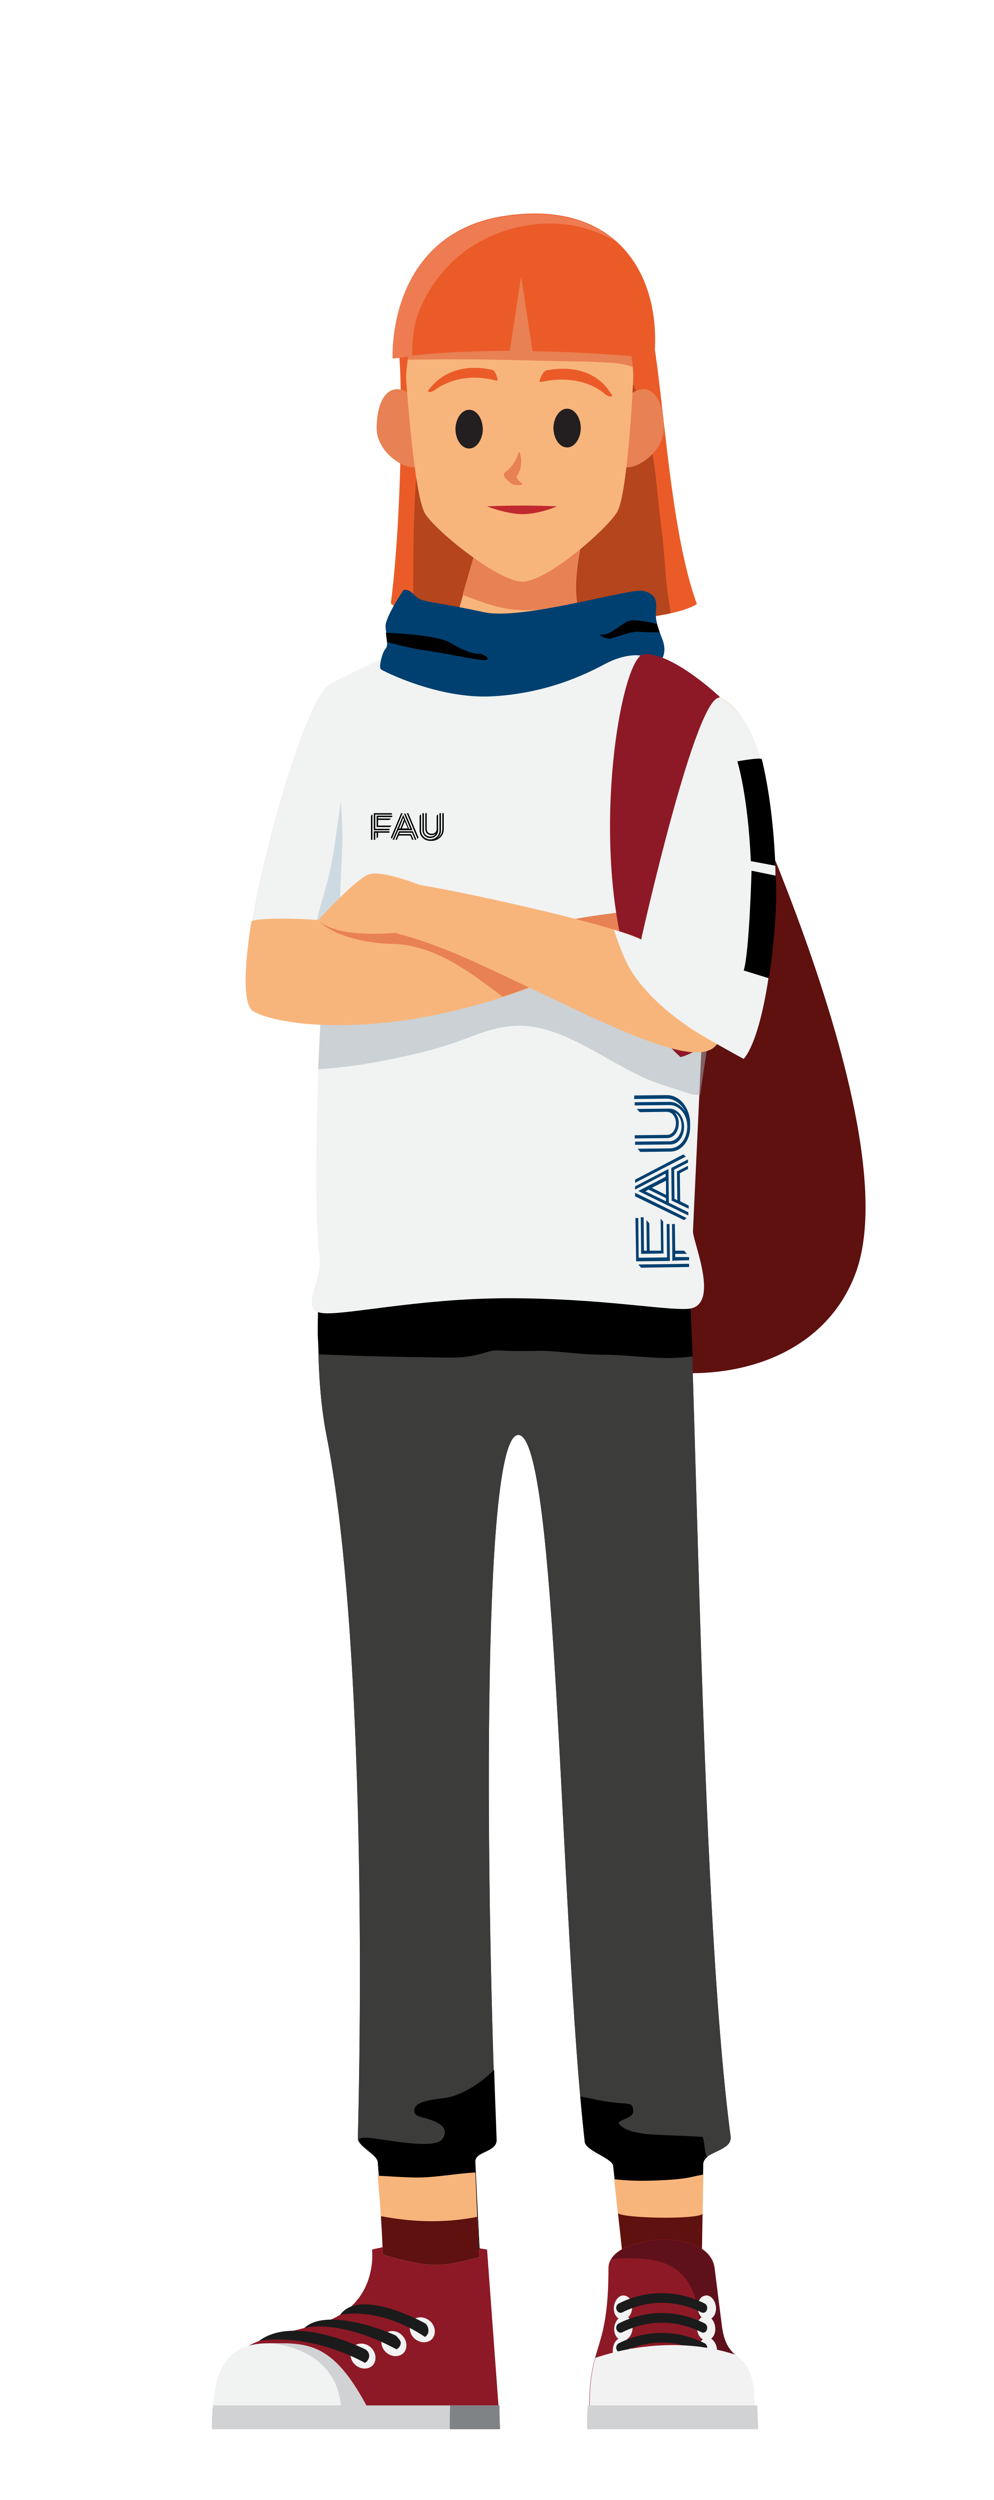 <svg version="1.1" id="Student_6_FAU" xmlns="http://www.w3.org/2000/svg" xmlns:xlink="http://www.w3.org/1999/xlink"
	 viewBox="0 0 280 704" style="enable-background:new 0 0 280 704;" xml:space="preserve">
<style type="text/css">
	#student-6-fau-rrze-expo {
		--hautfarbe: #F8B57B;
		--hautschatten: #E88153;
		--akzentfarbe: #8D1926; /*Fakultaetsfarben hier im Originalton*/
		--akzentfarbeDunkler: #5F111B; /*Eine Nuance dunkler als Originalton*/
		--akzentfarbeNochDunkler: #5E110F; /*Zwei Nuancen dunkler*/
		--fauFarbton: #004070; /*FAUFarbton sRGB*/
		--fauFarbtonDunkler: #003359; /*1 Nuance dunkler*/
		--haarfarbe: #EB5B28;
		--haarlicht: #EF7B52;
		--haarschatten: #B5451C;
	}
	/*FAU-Merch enthaelt fau im id-Bestandteil*/
	#student-6-fau-rrze-expo .st0{fill:#5E110F; fill: #5E110F;} /*Rucksack und Socken*/
	#student-6-fau-rrze-expo .st1{fill:#F8B57B; fill: #F8B57B;} /*Hautbasis Arm und Knoechel*/
	#student-6-fau-rrze-expo .st2{fill:#EB5B28; fill: #EB5B28;} /*Haarbasis*/
	#student-6-fau-rrze-expo .st3{fill:#B5451C; fill: #B5451C;} /*Haarschatten*/
	#student-6-fau-rrze-expo .st4{fill:#8D1926; fill: #8D1926;} /*AkzentfarbeFakultaeten*/
	#student-6-fau-rrze-expo .st5{fill:#F1F2F2;} /*Shirtfarbe und Schuhkappe links*/
	#student-6-fau-rrze-expo .st6{fill:#D1D2D4;} /*Schuhsohle*/
	#student-6-fau-rrze-expo .st7{fill:#F2F2F2;} /*Schuhkappe*/
	#student-6-fau-rrze-expo .st8{fill:#1B1B1B;} /*Schnuersenkel*/
	#student-6-fau-rrze-expo .st9{fill:#808386;} /*Absatz*/
	#student-6-fau-rrze-expo .st10{fill:#8E3089;} /*Unwichtig da verdeckt*/
	#student-6-fau-rrze-expo .st11{fill:#3C3C3B;} /*Hosenbasis*/
	#student-6-fau-rrze-expo .st12{clip-path:url(#student-6-fau-SVGID_2_);}
	#student-6-fau-rrze-expo .st13{fill:#004070; fill: #004070;} /*FAU originalton*/
	#student-6-fau-rrze-expo .st14{opacity:0.5;} /*Schatten*/
	#student-6-fau-rrze-expo .st15{fill:#A6B0B6;} /*Schattenfarbe Arm*/
	#student-6-fau-rrze-expo .st16{fill:#E88153; fill: #E88153;} /*Hautschatten*/
	#student-6-fau-rrze-expo .st17{fill:#EC9856; fill: #E88153;} /*Ohren*/
	#student-6-fau-rrze-expo .st18{fill:#FABE7E; fill: #F8B57B;} /*Hautbasis Gesicht*/
	#student-6-fau-rrze-expo .st19{fill:#231F20;} /*Augen und Augenbrauen*/
	#student-6-fau-rrze-expo .st20{fill:#C1292E;} /*Mund*/
	#student-6-fau-rrze-expo .st21{fill:#EF7B52; fill: #EF7B52;} /*Haarlicht*/
	#student-6-fau-rrze-expo .st22{fill:#5F111B; fill: #5F111B;} /*Schuhakzent Dunkel*/
	#student-6-fau-rrze-expo .st23{fill:#CEDAE2;} /*Shirtschatten*/
	#student-6-fau-rrze-expo .st24{fill:#003359; fill: #003359;} /*Multifunktionsschal Schatten*/
	#student-6-fau-rrze-expo .st25{fill:#FFFFFF;} /*FAU logofarbe*/
	#student-6-fau-rrze-expo .st26{opacity:0.8;} /*Fau logodeckkraft Multifunktionsschal*/
	#student-6-fau-rrze-expo .st27{clip-path:url(#student-6-fau-SVGID_4_);}
</style>
<g id="student-6-fau-rrze-expo">
	<g id="rucksack">
		<path class="st0" d="M200.3,201.2c0,0,56.6,114.7,40.7,157.4c-16,42.6-87.1,31-88.6,3.4c-1.5-27.6,8.7-136.1,34.9-163.2
			L200.3,201.2z"/>
	</g>
	<g id="armbasis">
		<path class="st1" d="M93,192.7c-8.6,4.3-30.7,86.9-21.6,92.1c8.6,4.9,46,9,92-12.7l-11.2-11.4c0,0-52.3,1.3-55.1-0.5
			c-2.8-1.7-0.4-17.4-0.8-27.2C95.4,208.3,93,192.7,93,192.7z"/>
	</g>
	<g id="haarbasis">
		<path class="st2" d="M110.1,169.9c3.6-28.1,3.4-74.1,1.5-74.1c7.1-38.6,54.4-28.3,68-14.4c7.2,7.3,6.7,61.2,16.7,88.7
			C185.3,177.5,117.2,177.5,110.1,169.9z"/>
	</g>
	<g id="haarschatten">
		<path class="st3" d="M187.6,162.5c-0.4-4.6-0.7-9.2-1.3-13.8c-1-8-1.5-16-3-23.9c-2.3-12.5-7.5-27.6-20.2-32.9
			c-12.3-5-27.1-0.9-35.3,9.4c-9.4,11.9-10.6,28.8-11.1,43.3c-0.3,8.5-0.3,16.9-0.3,25.4c0,0.9,0,1.7,0,2.6c15.7,4,54.7,4,72.5,0.1
			C188.5,169.3,187.8,165.9,187.6,162.5z"/>
	</g>
	<g id="Schuhlinks">
		<g id="Schuhakzentfarbe">
			<path class="st4" d="M59.7,684h81.2l-3.7-50.5c-11.7-2-22.6-2.4-32.4,0c0,0,2,15.6-14.2,20.7C74.5,659.3,59.7,657.7,59.7,684z"/>
		</g>
		<path class="st5" d="M75.6,659.9c-13.2,0-16,9.3-15.6,24.1h46.4C94.8,659.1,87.5,659.9,75.6,659.9z"/>
		<path class="st6" d="M95.9,684h10.6c-11.6-25-19-24.1-30.8-24.1C72.2,659.9,99.1,658.8,95.9,684z"/>
		<path class="st7" d="M104.5,661.1c1.5,1.4,1.7,3.7,0.5,5c-1.3,1.3-3.5,1.2-5-0.2c-1.5-1.4-1.7-3.7-0.5-5
			C100.8,659.6,103,659.7,104.5,661.1z"/>
		<path class="st8" d="M102.8,665.4c-16.4-8.8-29.8-6.2-29.8-6.2c10.2-7.5,29.4,2.2,29.7,2.3c1.1,0.5,1.6,1.7,1.1,2.8
			C103.6,664.8,103.2,665.2,102.8,665.4z"/>
		<path class="st7" d="M113.2,657.6c1.5,1.4,1.7,3.7,0.5,5c-1.3,1.3-3.5,1.2-5-0.2c-1.5-1.4-1.7-3.7-0.5-5
			C109.5,656.1,111.7,656.1,113.2,657.6z"/>
		<path class="st7" d="M121.2,653.7c1.5,1.4,1.7,3.7,0.5,5c-1.3,1.3-3.5,1.2-5-0.2c-1.5-1.4-1.7-3.7-0.5-5
			C117.4,652.2,119.6,652.3,121.2,653.7z"/>
		<path class="st8" d="M111.7,661.6c-16.4-8.8-26-6-26-6c6.8-6.3,25.7,1.9,25.9,2.2c1.1,1.2,1.6,1.7,1.1,2.8
			C112.5,661,112.1,661.4,111.7,661.6z"/>
		<path class="st8" d="M119.6,654.2c-0.2-0.1-18.2-10.1-23.8-2.3c0,0,10.7-2.6,23.9,6.2c0.4-0.2,0.7-0.6,0.9-1.1
			C120.9,655.9,120.4,654.6,119.6,654.2z"/>
		<path class="st6" d="M60.1,677.4c-0.3,2-0.5,4.2-0.4,6.7h81.2l-0.5-6.7H60.1z"/>
		<path class="st9" d="M126.8,677.4c-0.1,2-0.1,4.2-0.1,6.7h14.1l-0.1-6.7H126.8z"/>
	</g>
	<g id="Hose">
		<path class="st10" d="M96.2,314.3c0,0-11.3,54.2-4.2,90.1c9.4,47.7,10.3,139.7,8.8,197.7c-0.1,2.4,5.4,4.6,5.6,6.8
			c0.9,11.5,1.4,19.9,1.4,23.9c13.4,3.9,16.5,3.6,27.2,0.7c0,0-0.5-9.5-1.2-24.6c-0.1-3.1,6.1-2.7,6-6.2
			c-2.7-64.2-4.6-198.6,6.2-198.6c11.1,0,11.7,136.3,18.7,199.1c0.3,2.4,7.8,4.6,8,6.7c1.6,14.8,2.6,24.1,2.6,24.1
			c13.4,5.4,9.1,4.6,22.2-0.9c0,0,0.2-8.8,0.5-23.7c0.1-3.6,8.4-3.5,7.8-7.8c-9-68.6-9.2-218.8-13.6-285.9L96.2,314.3z"/>
		<path class="st11" d="M96.2,314.3c0,0-11.3,54.2-4.2,90.1c9.4,47.7,10.3,139.7,8.8,197.7c-0.1,2.4,5.4,4.6,5.6,6.8
			c0.9,11.5,1.4,19.9,1.4,23.9c13.4,3.9,16.5,3.6,27.2,0.7c0,0-0.5-9.5-1.2-24.6c-0.1-3.1,6.1-2.7,6-6.2
			c-2.7-64.2-4.6-198.6,6.2-198.6c11.1,0,11.7,136.3,18.7,199.1c0.3,2.4,7.8,4.6,8,6.7c1.6,14.8,2.6,24.1,2.6,24.1
			c13.4,5.4,9.1,4.6,22.2-0.9c0,0,0.2-8.8,0.5-23.7c0.1-3.6,8.4-3.5,7.8-7.8c-9-68.6-9.2-218.8-13.6-285.9L96.2,314.3z"/>
		<path d="M169.2,381.5c-4.9,0-11.8-1-16.7-1.1c-9.2,0.2-10.2-0.1-12.9-0.1c-2.6,0-5.2,2.3-14.5,2c-15.1-0.2-20.2-0.3-35.3-0.9
			c-0.1-4.4-0.3-2.7-0.3-7c0-24.7,6.6-60.2,6.6-60.2l96.2,0.9c1.7,17.8,1.6,40.5,2.8,66.9C185.6,383.2,179,381.5,169.2,381.5z"/>
		<path d="M103.1,602c3.4,0,19.2,3.7,21.5,0.4c2.5-3.7-2.3-5.2-4.9-5.9c-1-0.3-2.8-0.6-3-1.8c-0.3-1.8,1.9-2.7,3.3-3
			c2.8-0.8,5.7-0.6,8.5-1.7c4.2-1.6,7.6-4.1,10.7-7.1c0.2,7.1,0.5,13.7,0.7,19.7c0.1,3.5-6.1,3.1-6,6.2c0.7,15.1,1.2,24.6,1.2,24.6
			c-10.7,2.9-13.8,3.2-27.2-0.7c0-4-0.5-12.5-1.4-23.9c-0.1-1.8-3.8-3.6-5.1-5.5C101.7,603.6,99.5,602,103.1,602z"/>
		<path d="M174,592.2c0.8,0.1,1.6,0.1,2.4,0.2c0.4,0.1,1,0.1,1.3,0.3c0.7,0.5,0.9,2,0.4,2.7c-0.7,1-2.6,1.4-3.6,2.1
			c-0.2,0.1-0.3,0.5-0.1,0.7c1.8,1.9,4.6,2.3,7,2.7c2.9,0.4,13.5,0.6,16.4,0.9c0.7,0.1,0.6,5.4,1.5,5.6c-0.7,0.6-1.2,1.2-1.2,2.1
			c-0.2,14.9-0.5,23.7-0.5,23.7c-13,5.5-8.8,6.2-22.2,0.9c0,0-0.9-9.3-2.6-24.1c-0.2-2.2-7.8-4.3-8-6.7c-0.4-4-0.9-8.3-1.3-12.9
			C167,591.1,170.5,591.9,174,592.2z"/>
	</g>
	<g id="KnoechelHautbasis">
		<path class="st1" d="M183.4,614.1c2.9-0.1,5.9-0.2,8.9-0.6c1.9-0.2,3.8-0.8,5.8-1.1c-0.2,14.3-0.5,22.8-0.5,22.8
			c-13,5.5-8.8,6.2-22.2,0.9c0,0-0.9-8.6-2.4-22.4C176.4,614.1,179.9,614.2,183.4,614.1z"/>
		<path class="st1" d="M116.1,613.2c6,0.2,11.9-1.1,17.8-1.4c0.6,14.6,1.1,23.8,1.1,23.8c-10.7,2.9-13.8,3.2-27.2-0.7
			c0-4-0.5-11.5-1.4-22.2C109.6,612.9,112.9,613.1,116.1,613.2z"/>
	</g>
	<g id="Socken">
		<path class="st0" d="M174.1,623.3c0.9,8.1,1.4,12.8,1.4,12.8c13.4,5.4,9.1,4.6,22.2-0.9c0,0,0.1-4.2,0.2-11.7
			C195.7,625.1,175.9,624.7,174.1,623.3z"/>
		<path class="st0" d="M107.3,624.1c0.3,4.8,0.5,8.4,0.5,10.8c13.4,3.9,16.5,3.6,27.2,0.7c0,0-0.2-4.2-0.6-11.3
			C124.7,626.2,115.7,625.7,107.3,624.1z"/>
	</g>
	<g id="Shirtbasis">
		<path class="st5" d="M199.5,196.3c-7.1-3.9-26.5-14.7-33.6-18.4c-1-0.5-2.2-0.7-3.4-0.4c-5.4,1.3-8.3,3.7-14.5,3.5
			c-6.8-0.2-15.1,0.4-21.5-2.8c-1.4-0.7-3-0.7-4.4,0c-9.2,4.7-24.7,12.1-27.4,13.5c-3.8,1.9-1.5,1.6-0.9,16.5
			c0.4,8.5-7.3,119.7-3.8,145.2c1,7.1-5.6,15.1,0.3,16.3c5.5,1.1,27-4.1,53-4.1c25.6,0,43.6,3.4,50.4,3c9.5-0.6,1.4-19,1.5-21.9
			l6.8-145.8C202.1,198.9,201.2,197.2,199.5,196.3z"/>
	</g>
	<g id="fau_BeschnittgruppeSiegel">
		<g id="Beschnittgruppe_Shirt">
			<g>
				<defs>
					<path id="SVGID_1_" d="M90.4,285.4c-0.2,0.7-1.4,41.8-1.3,42.5c3.1,40-3.5,31.1-0.9,40.5c1.7,6.4,24.4-3.6,55.1-2.8l50.7,2.8
						c2.2,0,4.1-1.7,4.2-3.9v-6.9c-0.3-1.7-3.1-9.3-3.1-11l2.3-50.5c-13.5,0.2-29.7-8.2-22.4-58.6l-80.8-35.1L90.4,285.4z"/>
				</defs>
				<clipPath id="SVGID_00000154426515122532945180000007212063844517842615_">
					<use xlink:href="#SVGID_1_"  style="overflow:visible;"/>
				</clipPath>
				<path id="FAU_x5F_Logo_x5F_Shirt" class="st13" style="clip-path:url(#SVGID_00000154426515122532945180000007212063844517842615_);" d="
					M180.6,357l-0.8-0.9l14.3-0.2l0,0.9L180.6,357z M179.9,354.2l-0.1-11.2l-0.8,0l0.2,12.2l0.8,0l8.7-0.1l-0.1-10.4l-0.8,0l0.1,9.4
					L179.9,354.2z M186.1,343.2l0.1,9l-3.2,0l-0.1-7.7l-0.8-0.9l0.1,8.6l-0.8,0l-0.1-9.4l-0.8,0l0.1,9.4l0,0.9l6.3-0.1l-0.1-9
					L186.1,343.2z M189.8,355l4.3-0.1l0-0.9l-3.9,0l0-0.9l3.3,0l-0.8-0.9l-2.5,0l-0.1-7.5l-0.8,0l0.1,10.4L189.8,355z M178.6,309.5
					l9.1-0.1c2.1,0,3.9,1.1,5.4,3.7l0,0c-1.2-1.7-2.6-2.8-4.5-2.8l-9.8,0.1l0,0.9l9.8-0.1c2.8,0,5,2.7,5,6c0,3.4-2,6.1-4.9,6.2
					l-9.1,0.1l0.8,0.9l8.4-0.1c3.3,0,5.7-3.2,5.6-7.1c0-0.1,0-0.9,0-0.9c0-3.8-2.5-7.9-6.6-7.9l-9.1,0.1L178.6,309.5L178.6,309.5z
					 M192.7,317.3c0-2.8-1.8-5.1-4.2-5.1l0,0l-9.1,0.1l0.8,0.9l7.6-0.1c1.5,0,2.6,1.4,2.6,3.2c0,1.8-1,3.3-2.5,3.3l-9.1,0.1l0,0.9
					l9.1-0.1c2,0,3.3-1.9,3.3-4.3c0-1-0.4-2.1-1.1-2.9l0,0c1.2,0.7,1.9,2.1,1.9,3.8c0,2.3-1.4,4.2-3.3,4.3l0,0l-9.8,0.1l0,0.9
					l9.8-0.1l0,0C191,322.4,192.7,320.1,192.7,317.3z M189.2,338.1l4.8,2.3l0-0.9l0,0l0,0l-2.4-1.2l-0.1-7.9l2.3-1.2l0-0.9l-3.1,1.6
					l0.1,8.1l-0.8-0.4l-0.1-8.2l3.9-2l0-0.9l-4.7,2.4L189.2,338.1L189.2,338.1z M178.9,336.9l13.8,6.7l0.7-0.6l-14.5-7.1
					L178.9,336.9z M178.9,333.1l14.3-7.4l-0.7-0.6l-13.6,7.1L178.9,333.1z M188.4,338.7l5.5,2.7l0,0.9l-14.1-6.9l7.7-4l0-0.9
					l-8.6,4.5l0-0.9l9.4-4.9L188.4,338.7z M183.6,334.5l4,2l0-4L183.6,334.5z M187.6,338.3l0-0.9l-4.9-2.4l-0.9,0.5L187.6,338.3z"/>
			</g>
		</g>
	</g>
	<g id="armSchattenShirtschatten" class="st14">
		<path class="st15" d="M189.1,306.3c-6.4-2-8-2.8-13.8-5.9c-9.2-4.9-19.6-12.2-30.6-11.5c-5.2,0.3-10.1,2.3-14.9,4.1
			c-4.9,1.8-10,3.2-15.1,4.3c-7.9,1.8-16.5,3.3-25.1,3.8c0.5-10.2,1.1-20.2,1.6-29.8c8.8-0.9,17.6-1.6,26.5-1.9
			c12.1-0.3,24,0.7,36,2.3c9.2,1.2,18.4,2.3,27.7,1.6c7.6-0.6,14.9-2.5,21.9-5.4l-6.1,40.5C194.3,308.2,195.6,308.4,189.1,306.3z"
			/>
	</g>
	<g id="dekolteeHautbasis">
		<path class="st1" d="M165.7,176.4c-8-7.1,0.4-32.2,0.4-32.2l-29.2,1l-8.3,28.7c0,0-1.7,0.9-4.2,2.2c0,0,3.7,16.4,17.7,16.4
			C156,192.5,165.7,176.4,165.7,176.4z"/>
	</g>
	<g id="KinnschattenHautschatten">
		<path class="st16" d="M146.6,171.8c5.4,0.2,10.7-0.5,16-1.7c-1.9-10.1,3.4-25.9,3.4-25.9l-29.2,1l-6.5,22.3
			C135.6,169.5,140.7,171.6,146.6,171.8z"/>
	</g>
	<path id="fau_MultifunktionsschalBasis" class="st13" d="M113.7,166.1c0,0-5.3,7.8-5.1,10.4s0.9,5.3,0,6.2c-0.9,0.9-2,5.3-1.3,5.8
		s16.2,8.4,31.3,7.6s26-6,31.8-9.1c5.8-3.1,9.8-2.4,9.8-2.4l5.1,2.4c0,0,3.1-2.2,1.3-6.9c-1.8-4.7-2-6-1.8-8.4
		c0.2-2.4,0-4.4-3.6-5.3c-3.6-0.9-34,8.4-44.9,6c-10.9-2.4-15.6-2.7-17.8-3.6C116.3,167.9,116.1,165.9,113.7,166.1z"/>
	<g id="kopf">
		<g id="ohrHautschatten_1_">
			<path class="st17" d="M187,120.6c0,6.1-6.5,11-10.3,11c-3.8,0-3.5-4.9-3.5-11s4.3-11,8.1-11C185.1,109.7,187,114.6,187,120.6
				L187,120.6z"/>
		</g>
		<g id="ohrHautschatten">
			<path class="st17" d="M106.1,120.6c0,6.1,6.5,11,10.3,11c3.8,0,3.5-4.9,3.5-11s-4.3-11-8.1-11
				C108,109.7,106.1,114.6,106.1,120.6L106.1,120.6z"/>
		</g>
		<g id="facials">
			<g id="hautBasis">
				<path class="st18" d="M146.1,74.1c-30.1,0.3-31.6,28.6-31.7,32c0,0.2,0,0.4,0,0.6c0.2,3.1,2.3,32.2,5.2,37.7
					c2.5,4.6,20.6,19.4,27.6,19.4c7,0,24.4-15.3,26.8-19.9c2.8-5.6,4.3-34.7,4.4-37.8c0-0.2,0-0.4,0-0.6
					C178.3,102,176.2,73.8,146.1,74.1z"/>
			</g>
			<g id="hautSchatten">
				<path class="st16" d="M172.6,102.2c-3.2-0.2-6.5-0.4-9.7-0.4c-7.8-0.1-15.6-0.4-23.5-0.5c-8.2-0.2-16.4-0.1-24.5,0
					c1.4-9.1,7.3-26.9,31.2-27.2c26.7-0.3,31.4,21.9,32.2,29.3C176.5,102.6,174.6,102.4,172.6,102.2z"/>
			</g>
			<g id="Augen">
				<path class="st19" d="M160,115.1c-2.1-0.2-3.9,2.1-4.1,5.1c-0.1,3,1.5,5.6,3.6,5.8c2.1,0.2,3.9-2.1,4.1-5.1
					C163.7,117.9,162.1,115.3,160,115.1z"/>
				<path class="st19" d="M132.4,115.4c-2.1-0.2-3.9,2.1-4.1,5.1c-0.1,3,1.5,5.6,3.6,5.8c2.1,0.2,3.9-2.1,4.1-5.1
					C136.1,118.2,134.5,115.6,132.4,115.4z"/>
			</g>
			<g id="Nase">
				<path class="st16" d="M145.9,133.6c-0.5,0.8-0.5,0.7-0.1,1.3c0.2,0.4,0.8,0.9,1.2,1.2c0.7,0.8-2.5,0.6-3.1,0
					c-0.5-0.5-1.6-1.3-1.9-2c-0.3-0.8,0.3-1.1,0.9-1.6c1.6-1.4,2.7-3.2,3.2-5.2C146.3,126.5,147.7,130.7,145.9,133.6z"/>
			</g>
			<path class="st20" d="M137.2,142.6c6.4-0.3,13-0.3,19.7,0c0,0-5,2.2-9.8,2.2C142.4,144.7,137.2,142.6,137.2,142.6z"/>
			<g id="augenbrauen">
				<path class="st2" d="M152.2,107.6c0.2,0,0.4-0.1,0.6-0.1c11.7-2.5,17.7,3.6,17.5,3.4c0.6,0.5,1.3,0.8,1.8,0.8
					c0.5,0,0.4-0.5-0.1-1c0,0.3-4.1-9-18.1-6.4C152.9,104.5,151.5,107.7,152.2,107.6z"/>
				<path class="st2" d="M139.9,107.2c-0.2,0-0.4-0.1-0.5-0.1c-10.5-2.7-16.9,2.8-16.7,2.6c-0.6,0.4-1.4,0.8-1.8,0.7
					c-0.5-0.1-0.4-0.5,0.2-1c-0.1,0.2,5.1-8.1,17.7-5.2C139.6,104.5,140.6,107.3,139.9,107.2z"/>
			</g>
		</g>
		<g id="haarBasis">
			<path class="st2" d="M184.3,100.9c0,0-15.2-1.7-34.3-2l-3.2-21.1l-3.2,21c-10.8,0-22.3,0.5-32.9,2c0,0-1.8-34.5,30.8-39.9
				C173.1,55.8,186.6,76.8,184.3,100.9z"/>
		</g>
		<g id="haarLicht">
			<path class="st21" d="M117.7,88.5c1.7-4.7,4.5-9.1,7.8-12.8c9.4-10.6,25.8-15.3,39.4-11.4c2.8,0.8,5.5,2,8.2,3.4
				c-7.1-6-17.6-8.9-31.7-6.6c-32.7,5.4-30.8,39.9-30.8,39.9c1.8-0.2,3.6-0.5,5.5-0.7C116.1,96.3,116.4,92.3,117.7,88.5z"/>
		</g>
	</g>
	<g id="schuhRechts">
		<g id="schuhAkzentfarbe">
			<path class="st4" d="M201.3,638.6c-1.8-11.9-29.9-9.3-29.9,0.1c0,24-5.4,20.9-5.4,39c0,5.4-0.5,0.7,19.5,0.7
				c20,0,27,6.2,27-0.4c0-17.9-7.3-10.6-9.1-22.5L201.3,638.6z"/>
		</g>
		<g id="schuhAkzentfarbeDunkel">
			<path class="st22" d="M194.6,644.1c3.1,6.1,1.9,13.7,4,20.2c1.9,5.9,6.6,11.9,11.9,16.6c1.4-0.2,2-1,2-2.9
				c0-17.9-7.3-10.6-9.1-22.5l-2.2-16.8c-1.6-10.7-24.2-9.7-28.9-2.6C180.9,635.7,190.3,635.5,194.6,644.1z"/>
		</g>
		<path class="st7" d="M173,649.2c-0.4,1.9,0.5,3.7,1.9,4c1.4,0.4,2.8-0.9,3.1-2.7c0.4-1.9-0.5-3.7-1.9-4
			C174.8,646.1,173.4,647.3,173,649.2z"/>
		<path class="st7" d="M201.6,649.2c0.4,1.9-0.5,3.7-1.9,4c-1.4,0.4-2.8-0.9-3.1-2.7c-0.4-1.9,0.5-3.7,1.9-4
			C199.8,646.1,201.2,647.3,201.6,649.2z"/>
		<path class="st8" d="M198.1,651.3c-0.2,0-0.3,0-0.5-0.1c-7.1-3.6-15.2-3.6-22.3,0c-0.6,0.3-1.3,0-1.6-0.7
			c-0.3-0.7,0-1.5,0.6-1.8c7.7-3.9,16.5-3.9,24.2,0c0.6,0.3,0.9,1.1,0.6,1.8C199,651,198.5,651.3,198.1,651.3z"/>
		<path class="st7" d="M172.7,661.1c-0.4,1.9,0.5,3.7,1.9,4c1.4,0.4,2.8-0.9,3.1-2.7c0.4-1.9-0.5-3.7-1.9-4
			C174.4,658,173,659.2,172.7,661.1z"/>
		<path class="st7" d="M201.9,661.1c0.4,1.9-0.5,3.7-1.9,4c-1.4,0.4-2.8-0.9-3.1-2.7c-0.4-1.9,0.5-3.7,1.9-4
			C200.1,658,201.5,659.2,201.9,661.1z"/>
		<path class="st8" d="M198.1,662.5c-0.2,0-0.3,0-0.5-0.1c-7.1-3.6-15.2-3.6-22.3,0c-0.6,0.3-1.3,0-1.6-0.7
			c-0.3-0.7,0-1.5,0.6-1.8c7.7-3.9,16.5-3.9,24.2,0c0.6,0.3,0.9,1.1,0.6,1.8C199,662.2,198.5,662.5,198.1,662.5z"/>
		<path class="st7" d="M173.1,655c-0.4,1.9,0.5,3.7,1.9,4c1.4,0.4,2.8-0.9,3.1-2.7c0.4-1.9-0.5-3.7-1.9-4
			C174.9,651.9,173.5,653.2,173.1,655z"/>
		<path class="st7" d="M201.4,655c0.4,1.9-0.5,3.7-1.9,4c-1.4,0.4-2.8-0.9-3.1-2.7c-0.4-1.9,0.5-3.7,1.9-4
			C199.7,651.9,201.1,653.2,201.4,655z"/>
		<path class="st8" d="M198.1,656.9c-0.2,0-0.3,0-0.5-0.1c-7.1-3.6-15.2-3.6-22.3,0c-0.6,0.3-1.3,0-1.6-0.7
			c-0.3-0.7,0-1.5,0.6-1.8c7.7-3.9,16.5-3.9,24.2,0c0.6,0.3,0.9,1.1,0.6,1.8C199,656.6,198.5,656.9,198.1,656.9z"/>
		<path class="st7" d="M207.1,663.1c-12.5-4.1-26.9-3.3-39.4,0.9c-0.9,3.3-1.6,7.1-1.6,13.7c0,5.4-0.5,0.7,19.5,0.7
			c20,0,27,6.2,27-0.4C212.6,666.8,209.7,665.4,207.1,663.1z"/>
		<path class="st6" d="M165.6,677.4c-0.2,2-0.3,4.2-0.2,6.7h48.2l-0.3-6.7H165.6z"/>
	</g>
	<g id="shirtaermelBasis_1_">
			<path class="st5" d="M93,192.7c-8.6,4.3-30.7,86.9-21.6,92.1c8.6,4.9,28.5-22.8,25.7-24.6c-2.8-1.7-0.4-17.4-0.8-27.2
				C95.4,208.3,93,192.7,93,192.7z"/>
	</g>
	<g id="shirtaermelSchatten">
			<path class="st23" d="M96.4,233c-0.1-2.6-0.2-5-0.4-7.4c-0.8,5.7-1.5,11.3-2.5,17c-1.2,6.5-3.5,12.6-4.8,19
				c-1,5-1.6,10.1-1.8,15.2c6.5-6.9,11.8-15.6,10.3-16.6C94.4,258.5,96.8,242.8,96.4,233z"/>
	</g>
	<g id="armHautbasis_4_">
			<path class="st1" d="M97.1,260.2C97.1,260.2,97.1,260.2,97.1,260.2c2.8,1.8,55.1,0.5,55.1,0.5l11.2,11.4
				c-46,21.7-83.4,17.6-92,12.7c-3-1.7-2.7-12-0.6-25.2C71.2,258.1,92.6,258.6,97.1,260.2z"/>
	</g>
	<g id="armHautschatten">
			<path class="st16" d="M110.4,265.8c-10.1-0.2-18.4-3.6-20.5-6.6c1,0.2,6.6,0.7,7.2,0.9c0,0,0,0,0.1,0c2.8,1.7,55.1,0.5,55.1,0.5
				l11.2,11.4c-7.6,3.6-14.9,6.4-21.9,8.7C132,273.4,122.1,266,110.4,265.8z"/>
	</g>
	<g id="armHautbasis_3_">
			<path class="st16" d="M152.2,260.7c0,0,24.9-5.6,34.7-3.8c9.8,1.8-8.1,15.3-8.1,15.3l-15.4-0.2L152.2,260.7z"/>
	</g>
	<g id="rucksacktraeger">
		<g id="rucksacktraeger_1_">
			<path id="rucksacktraeger_2_" class="st4" d="M202.7,196.2c0,0-13.1-12.4-21.3-12c-8.2,0.5-20.7,85.9,10.3,113.5
				c0,0,7.5-1.7,12.3-9.9C208.8,279.6,183.4,275.1,202.7,196.2z"/>
		</g>
	</g>
	<g id="armMitAermel">
		<g id="armHautbasis">
			<g id="armHautbasis_1_">
				<path id="armHautbasis_2_" class="st1" d="M118.2,249.2c16.3,2.7,55.3,11.6,62.5,15.4c0,0,15.9-71.5,22.5-68
					c22.8,12.1,8.2,88.8-1.9,98.2c-7.4,6.9-38.1-10.5-68.5-24.3c-8.7-3.9-15.7-6.3-21.3-7.7C112.9,257.9,115,253.2,118.2,249.2z"/>
			</g>
		</g>
		<g id="shirtaermel">
			<g id="shirtaermel_1_">
				<path id="shirtaermelBasis" class="st5" d="M194.4,289.5c-6-4.1-11.8-9-15.9-15c-2.6-3.9-4.1-8.3-5.6-12.7
					c3.6,1.1,6.3,2.1,7.7,2.8c0,0,15.9-71.5,22.5-68c22.3,11.9,16.5,89.7,6.4,101.6C207,296.9,196.8,291.2,194.4,289.5z"/>
			</g>
		</g>
		<g id="handHautbasis">
			<path class="st1" d="M118.2,249.2c0,0-10.5-4.2-14.2-3c-3.7,1.2-14.3,12.8-14.3,12.8s3.1,5.2,21.7,3.7L118.2,249.2z"/>
		</g>
	</g>
</g>
<path id="fauShirtaermelOriginalfarbe" class="st13" d="M214.6,213.8c-0.2-0.6-6.9,0.6-6.9,0.6s3,9.5,3.8,28.1l6.9,1.3
	C218.4,243.7,218,227.7,214.6,213.8z"/>
<path id="fauShirtaermelAkzentfarbe" class="st4" d="M218.5,246.6l-6.8-1.4c0,0-0.6,22.9-2.2,28.1l7.1,2.2
	C216.6,275.4,219.3,258.6,218.5,246.6z"/>
<path id="fauMultifunktionsschalSchatten2" class="st24" d="M108.7,178.2c0,0,14.1,0.4,18.1,2.8c4,2.4,6.4,3.1,8,3.1
	c1.6,0,3.6,1.6,2,1.8c-1.6,0.2-12.9-2.2-16.7-2.7c-3.8-0.4-11.1-2.4-11.1-2.4L108.7,178.2z"/>
<path id="fauMultifunktionsschalSchatten1" class="st24" d="M185,175.7c0,0-5.6-1.4-7.6-0.9c-2,0.4-5.4,4.1-7.6,3.9
	c-2.2-0.2,1,1.2,1.7,1.2c0.7,0,6.9-2.3,8.4-2c1.6,0.2,5.9,0.2,5.9,0.2L185,175.7z"/>
<path id="FAU_x5F_Logo_x5F_Brust" class="st13" d="M104.5,229.7l0.4-0.4v7.2h-0.4V229.7z M105.7,229.4h4.7V229h-5.1v0.4v4.4h4.4
	v-0.4h-4V229.4z M110.3,232.5h-3.8v-1.6h3.2l0.4-0.4h-3.6v-0.4h4v-0.4h-4h-0.4v3.2h3.8L110.3,232.5z M105.3,234.3v2.2h0.4v-2h0.4
	v1.6l0.4-0.4v-1.2h3.2v-0.4h-4.4V234.3z M124.6,229v4.5c0,1.1-0.5,2-1.6,2.7l0,0c0.7-0.6,1.2-1.3,1.2-2.3V229h-0.4v4.9
	c0,1.4-1.2,2.5-2.6,2.5c-1.4,0-2.6-1.1-2.6-2.5v-4.6l-0.4,0.4v4.2c0,1.6,1.3,2.9,3,2.9c0,0,0.4,0,0.4,0c1.6,0,3.4-1.2,3.4-3.3V229
	L124.6,229L124.6,229z M121.2,236c1.2,0,2.2-0.9,2.2-2.1l0,0v-4.6l-0.4,0.4v3.8c0,0.8-0.6,1.3-1.4,1.3c-0.8,0-1.4-0.5-1.4-1.3V229
	h-0.4v4.5c0,1,0.8,1.7,1.8,1.7c0.4,0,0.9-0.2,1.2-0.5l0,0c-0.3,0.6-0.9,0.9-1.6,0.9c-1,0-1.8-0.7-1.8-1.7l0,0V229H119v4.9l0,0
	C119.1,235.1,120,236,121.2,236z M112.4,234.1l-1,2.4h0.4l0,0l0,0l0.5-1.2h3.3l0.5,1.2h0.4l-0.7-1.6h-3.4l0.2-0.4h3.5l0.8,2h0.4
	l-1-2.4L112.4,234.1L112.4,234.1z M113,229l-2.9,6.9l0.3,0.3l3-7.2H113z M114.6,229l3,7.2l0.3-0.3L115,229H114.6z M112.2,233.7
	l-1.2,2.8h-0.4l3-7l1.6,3.9h0.4l-1.8-4.3h0.4l2,4.7H112.2z M114,231.3l-0.8,2h1.7L114,231.3z M112.4,233.3h0.4l1-2.5l-0.2-0.5
	L112.4,233.3z"/>
</svg>
